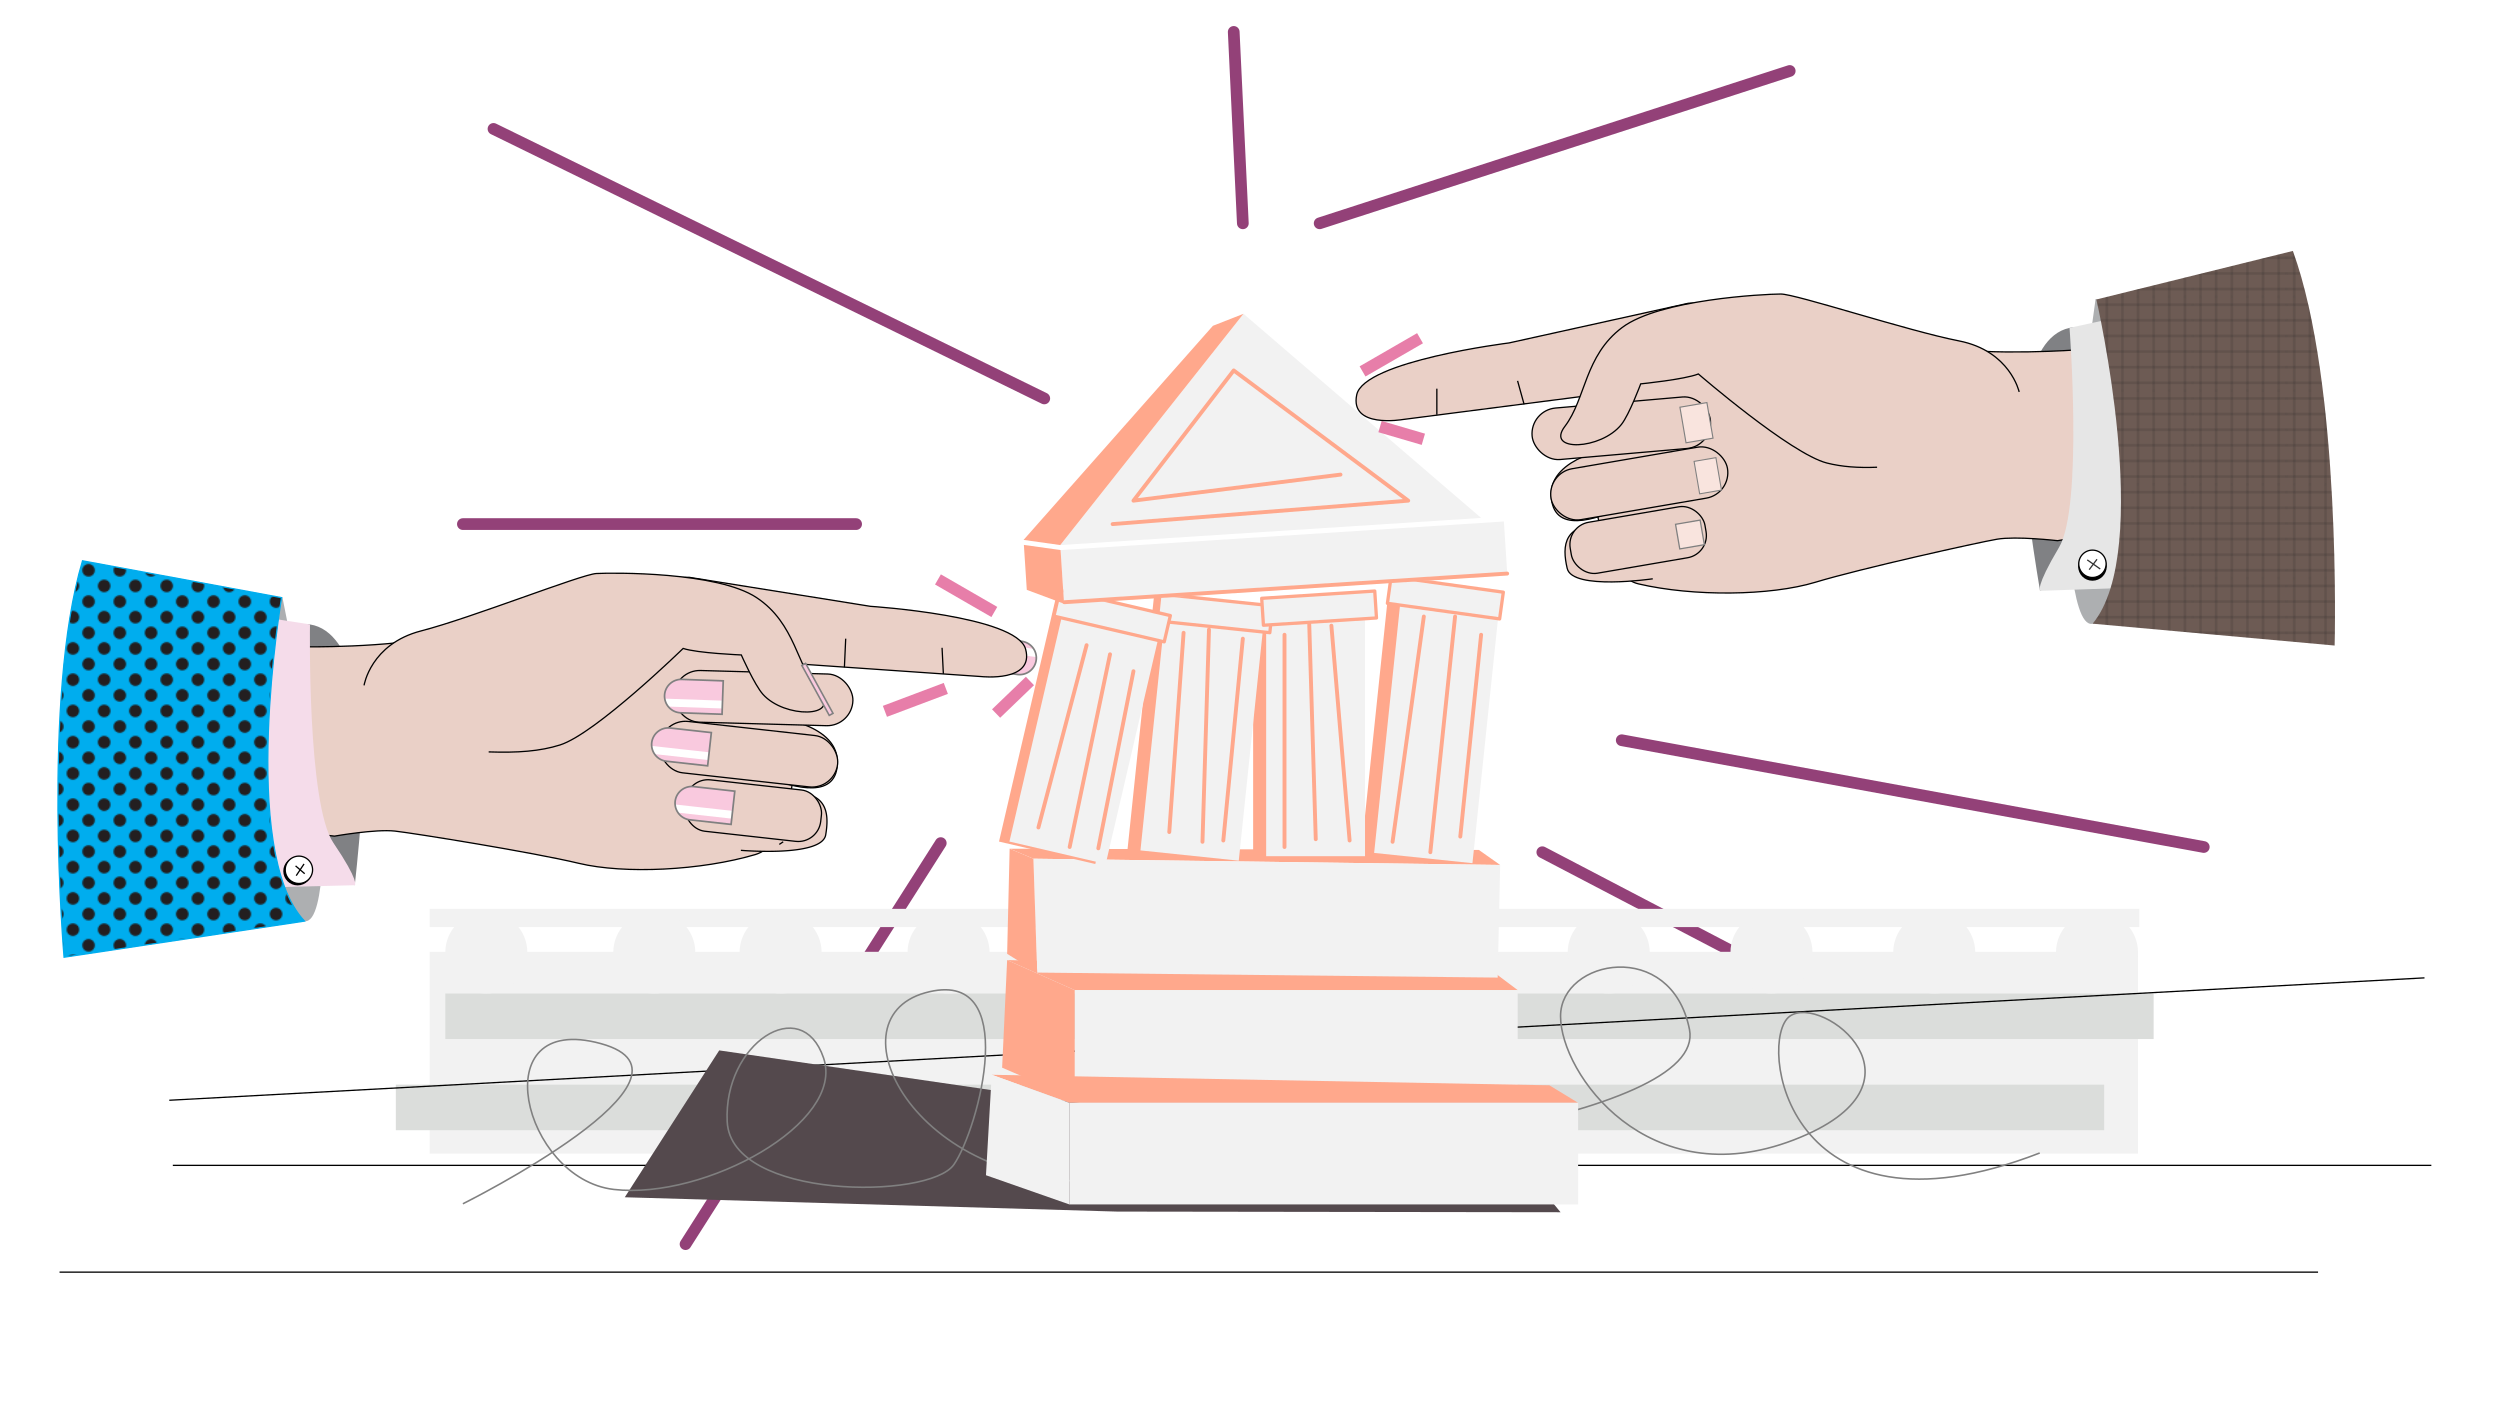 <svg xmlns="http://www.w3.org/2000/svg" xmlns:xlink="http://www.w3.org/1999/xlink" viewBox="0 0 1920 1080"><defs><style>.cls-1,.cls-15,.cls-28{fill:#f9c9de;}.cls-1,.cls-14,.cls-18,.cls-28,.cls-32,.cls-33,.cls-34{stroke:gray;}.cls-1,.cls-13,.cls-14,.cls-18,.cls-21,.cls-24,.cls-28,.cls-32,.cls-33,.cls-34,.cls-35,.cls-5,.cls-8{stroke-miterlimit:10;}.cls-1,.cls-18{stroke-width:1.33px;}.cls-11,.cls-13,.cls-14,.cls-18,.cls-2,.cls-35,.cls-4,.cls-5,.cls-8{fill:none;}.cls-3{fill:#231f20;}.cls-4{stroke:#231f20;stroke-width:0.3px;}.cls-5{stroke:#934178;}.cls-11,.cls-12,.cls-5{stroke-linecap:round;}.cls-13,.cls-5{stroke-width:9px;}.cls-12,.cls-6{fill:#f2f2f2;}.cls-7{fill:#dbdddb;}.cls-21,.cls-8{stroke:#000;}.cls-9{fill:#54494d;}.cls-10{fill:#ffa88c;}.cls-11,.cls-12{stroke:#ffa88c;stroke-linejoin:round;}.cls-11{stroke-width:3px;}.cls-12{stroke-width:2.54px;}.cls-13{stroke:#e77ea9;}.cls-14,.cls-28{stroke-width:1.23px;}.cls-16{clip-path:url(#clip-path);}.cls-17{fill:#fff;}.cls-19{fill:#adafb1;}.cls-20{fill:#808184;}.cls-21{fill:#ead0c7;}.cls-22{fill:#f5dcea;}.cls-23{fill:#00adee;}.cls-24{stroke:#00adee;fill:url(#_6_dpi_40_);}.cls-25{clip-path:url(#clip-path-2);}.cls-26{clip-path:url(#clip-path-3);}.cls-27{clip-path:url(#clip-path-4);}.cls-29{fill:#e6e6e6;}.cls-30{fill:#6d5b54;}.cls-31{fill:url(#Grid_1_pica_Lines);}.cls-32,.cls-33,.cls-34{fill:#f9e4de;}.cls-32{stroke-width:0.87px;}.cls-33{stroke-width:0.82px;}.cls-35{stroke:#333;}</style><clipPath id="clip-path"><path class="cls-1" d="M764.2,491.1H796a0,0,0,0,1,0,0v25.67a0,0,0,0,1,0,0H764.2a12.84,12.84,0,0,1-12.84-12.84v0A12.84,12.84,0,0,1,764.2,491.1Z" transform="translate(1470.86 1109.34) rotate(-172.11)"/></clipPath><pattern id="_6_dpi_40_" data-name="6 dpi 40%" width="48" height="48" patternTransform="translate(1172 -1026)" patternUnits="userSpaceOnUse" viewBox="0 0 48 48"><rect class="cls-2" width="48" height="48"/><path class="cls-3" d="M24,52.8A4.8,4.8,0,1,0,19.2,48,4.8,4.8,0,0,0,24,52.8Z"/><path class="cls-3" d="M48,52.8A4.8,4.8,0,1,0,43.2,48,4.8,4.8,0,0,0,48,52.8Z"/><path class="cls-3" d="M24,28.8A4.8,4.8,0,1,0,19.2,24,4.8,4.8,0,0,0,24,28.8Z"/><path class="cls-3" d="M48,28.8A4.8,4.8,0,1,0,43.2,24,4.8,4.8,0,0,0,48,28.8Z"/><path class="cls-3" d="M36,40.8A4.8,4.8,0,1,0,31.2,36,4.8,4.8,0,0,0,36,40.8Z"/><path class="cls-3" d="M12,40.8A4.8,4.8,0,1,0,7.2,36,4.8,4.8,0,0,0,12,40.8Z"/><path class="cls-3" d="M36,16.8A4.8,4.8,0,1,0,31.2,12,4.8,4.8,0,0,0,36,16.8Z"/><path class="cls-3" d="M12,16.8A4.8,4.8,0,1,0,7.2,12,4.8,4.8,0,0,0,12,16.8Z"/><path class="cls-3" d="M0,52.8A4.8,4.8,0,0,0,4.8,48,4.8,4.8,0,0,0,0,43.2a4.8,4.8,0,0,0,0,9.6Z"/><path class="cls-3" d="M0,28.8A4.8,4.8,0,0,0,4.8,24,4.8,4.8,0,0,0,0,19.2a4.8,4.8,0,0,0,0,9.6Z"/><path class="cls-3" d="M24,4.8A4.8,4.8,0,0,0,28.8,0a4.8,4.8,0,0,0-9.6,0A4.8,4.8,0,0,0,24,4.8Z"/><path class="cls-3" d="M48,4.8A4.8,4.8,0,0,0,52.8,0a4.8,4.8,0,0,0-9.6,0A4.8,4.8,0,0,0,48,4.8Z"/><path class="cls-3" d="M0,4.8A4.8,4.8,0,0,0,4.8,0,4.8,4.8,0,0,0,0-4.8,4.8,4.8,0,0,0-4.8,0,4.8,4.8,0,0,0,0,4.8Z"/></pattern><clipPath id="clip-path-2"><path class="cls-1" d="M513.2,560.1H545a0,0,0,0,1,0,0v25.67a0,0,0,0,1,0,0H513.2a12.84,12.84,0,0,1-12.84-12.84v0A12.84,12.84,0,0,1,513.2,560.1Z" transform="translate(66.6 -54.31) rotate(6.35)"/></clipPath><clipPath id="clip-path-3"><path class="cls-1" d="M531.2,605.1H563a0,0,0,0,1,0,0v25.67a0,0,0,0,1,0,0H531.2a12.84,12.84,0,0,1-12.84-12.84v0A12.84,12.84,0,0,1,531.2,605.1Z" transform="translate(71.69 -56.03) rotate(6.35)"/></clipPath><clipPath id="clip-path-4"><path class="cls-1" d="M523.2,522.1H555a0,0,0,0,1,0,0v25.67a0,0,0,0,1,0,0H523.2a12.84,12.84,0,0,1-12.84-12.84v0A12.84,12.84,0,0,1,523.2,522.1Z" transform="translate(19.19 -18.45) rotate(2.02)"/></clipPath><pattern id="Grid_1_pica_Lines" data-name="Grid 1 pica Lines" width="72" height="72" patternTransform="translate(1900 -1284)" patternUnits="userSpaceOnUse" viewBox="0 0 72 72"><rect class="cls-2" width="72" height="72"/><line class="cls-4" x1="6" y1="71.75" x2="6" y2="144.25"/><line class="cls-4" x1="30" y1="71.75" x2="30" y2="144.25"/><line class="cls-4" x1="54" y1="71.75" x2="54" y2="144.25"/><line class="cls-4" x1="18" y1="71.75" x2="18" y2="144.25"/><line class="cls-4" x1="42" y1="71.75" x2="42" y2="144.25"/><line class="cls-4" x1="66" y1="71.75" x2="66" y2="144.25"/><line class="cls-4" x1="71.75" y1="66" x2="144.25" y2="66"/><line class="cls-4" x1="71.75" y1="42" x2="144.25" y2="42"/><line class="cls-4" x1="71.75" y1="18" x2="144.25" y2="18"/><line class="cls-4" x1="71.75" y1="54" x2="144.25" y2="54"/><line class="cls-4" x1="71.75" y1="30" x2="144.25" y2="30"/><line class="cls-4" x1="71.75" y1="6" x2="144.25" y2="6"/><line class="cls-4" x1="6" y1="-0.25" x2="6" y2="72.25"/><line class="cls-4" x1="30" y1="-0.25" x2="30" y2="72.25"/><line class="cls-4" x1="54" y1="-0.25" x2="54" y2="72.25"/><line class="cls-4" x1="-0.25" y1="66" x2="72.25" y2="66"/><line class="cls-4" x1="-0.25" y1="42" x2="72.25" y2="42"/><line class="cls-4" x1="-0.25" y1="18" x2="72.25" y2="18"/><line class="cls-4" x1="-0.25" y1="54" x2="72.25" y2="54"/><line class="cls-4" x1="-0.25" y1="30" x2="72.25" y2="30"/><line class="cls-4" x1="-0.25" y1="6" x2="72.25" y2="6"/><line class="cls-4" x1="18" y1="-0.25" x2="18" y2="72.25"/><line class="cls-4" x1="42" y1="-0.25" x2="42" y2="72.25"/><line class="cls-4" x1="66" y1="-0.25" x2="66" y2="72.25"/><line class="cls-4" x1="-72.25" y1="66" x2="0.25" y2="66"/><line class="cls-4" x1="-72.25" y1="42" x2="0.25" y2="42"/><line class="cls-4" x1="-72.25" y1="18" x2="0.25" y2="18"/><line class="cls-4" x1="-72.25" y1="54" x2="0.25" y2="54"/><line class="cls-4" x1="-72.25" y1="30" x2="0.25" y2="30"/><line class="cls-4" x1="-72.25" y1="6" x2="0.25" y2="6"/><line class="cls-4" x1="6" y1="-72.25" x2="6" y2="0.25"/><line class="cls-4" x1="30" y1="-72.25" x2="30" y2="0.25"/><line class="cls-4" x1="54" y1="-72.25" x2="54" y2="0.25"/><line class="cls-4" x1="18" y1="-72.25" x2="18" y2="0.25"/><line class="cls-4" x1="42" y1="-72.25" x2="42" y2="0.25"/><line class="cls-4" x1="66" y1="-72.25" x2="66" y2="0.25"/></pattern></defs><title>Europe final</title><g id="clouds"><line class="cls-5" x1="802" y1="306" x2="379" y2="99"/><line class="cls-5" x1="954.5" y1="171.5" x2="947.5" y2="24.5"/><line class="cls-5" x1="1013.5" y1="171.5" x2="1374.5" y2="54.5"/><line class="cls-5" x1="1245.5" y1="568.5" x2="1692.5" y2="650.5"/><line class="cls-5" x1="657.5" y1="402.5" x2="355.5" y2="402.5"/><line class="cls-5" x1="722.5" y1="647.5" x2="526.5" y2="955.5"/><line class="cls-5" x1="1184.5" y1="654.5" x2="1536.5" y2="838.5"/></g><g id="Layer_3" data-name="Layer 3"><rect class="cls-6" x="330" y="698" width="1313" height="14"/><rect class="cls-6" x="330" y="731" width="1312" height="155"/><rect class="cls-7" x="342" y="763" width="1312" height="35"/><rect class="cls-7" x="304" y="833" width="1312" height="35"/><line class="cls-8" x1="130" y1="845" x2="1862" y2="751"/><line class="cls-8" x1="132.73" y1="895" x2="1867.27" y2="895"/><line class="cls-8" x1="45.73" y1="977" x2="1780.27" y2="977"/><polygon class="cls-9" points="552.36 806.7 1170.48 896.88 1198.5 931 858 930.5 479.82 919.5 552.36 806.7"/><rect class="cls-10" x="962.41" y="464.39" width="75.92" height="193.17"/><rect class="cls-10" x="875.92" y="460.55" width="75.92" height="197.02" transform="translate(63.08 -91.99) rotate(5.97)"/><polygon class="cls-10" points="1152.13 664.29 793.66 659.49 775.4 651.8 1135.79 652.76 1152.13 664.29"/><polygon class="cls-10" points="1165.59 760.4 825.37 760.4 773.48 737.33 1146.37 745.98 1165.59 760.4"/><polygon class="cls-6" points="814.28 418.61 1137.48 397.76 954.99 241 814.28 418.61"/><polygon class="cls-6" points="1150.22 750.79 796.52 746.94 793.66 659.49 1152.13 664.29 1150.22 750.79"/><rect class="cls-6" x="825.37" y="760.4" width="340.21" height="83.61"/><polygon class="cls-10" points="786.1 414.65 814.28 418.61 954.99 241 931.5 250.22 786.1 414.65"/><polygon class="cls-10" points="769.63 819.98 825.37 844.01 825.37 760.4 773.48 737.33 769.63 819.98"/><polygon class="cls-10" points="773.48 732.53 796.54 746.94 793.66 659.49 775.4 651.8 773.48 732.53"/><rect class="cls-10" x="788.54" y="460.55" width="75.92" height="197.02" transform="translate(148.54 -173.07) rotate(13.12)"/><rect class="cls-6" x="796.54" y="460.55" width="75.92" height="197.02" transform="translate(148.75 -174.89) rotate(13.12)"/><rect class="cls-6" x="885.92" y="460.55" width="75.92" height="197.02" transform="translate(63.14 -93.03) rotate(5.97)"/><rect class="cls-10" x="1055.6" y="458.63" width="75.92" height="200.86" transform="translate(64.06 -110.67) rotate(5.97)"/><rect class="cls-6" x="972.41" y="464.39" width="75.92" height="193.17"/><rect class="cls-6" x="1065.6" y="458.63" width="75.92" height="200.86" transform="translate(64.11 -111.71) rotate(5.97)"/><line class="cls-11" x1="834.5" y1="495.5" x2="797.5" y2="635.5"/><line class="cls-11" x1="852.5" y1="502.5" x2="821.5" y2="650.5"/><line class="cls-11" x1="870.5" y1="515.5" x2="843.5" y2="651.5"/><line class="cls-11" x1="909" y1="486" x2="898" y2="639"/><line class="cls-11" x1="928.5" y1="483.5" x2="923.5" y2="646.5"/><line class="cls-11" x1="954.5" y1="490.5" x2="939.5" y2="645.5"/><line class="cls-11" x1="986.5" y1="487.5" x2="986.5" y2="650.5"/><line class="cls-11" x1="1005.5" y1="479.5" x2="1010.5" y2="644.5"/><line class="cls-11" x1="1022.5" y1="480.5" x2="1036.5" y2="645.5"/><line class="cls-11" x1="1093.5" y1="473.5" x2="1069.5" y2="646.5"/><line class="cls-11" x1="1117.5" y1="473.5" x2="1098.5" y2="654.5"/><line class="cls-11" x1="1137.5" y1="487.5" x2="1121.5" y2="642.5"/><rect class="cls-12" x="889.56" y="460.68" width="87" height="20.72" transform="translate(54.03 -94.46) rotate(5.97)"/><rect class="cls-12" x="810.56" y="462.68" width="87" height="20.72" transform="translate(129.72 -181.58) rotate(13.12)"/><rect class="cls-12" x="969.56" y="456.68" width="87" height="20.72" transform="translate(-27.96 66.18) rotate(-3.69)"/><rect class="cls-12" x="1066.56" y="448.68" width="87" height="20.72" transform="translate(73.61 -148.18) rotate(7.9)"/><rect class="cls-6" x="815.5" y="411.42" width="341.17" height="41.33" transform="translate(-25.77 64.37) rotate(-3.69)"/><line class="cls-11" x1="817.5" y1="462.5" x2="1157.5" y2="440.5"/><polygon class="cls-10" points="788.57 453.01 817.19 463.69 814.53 422.45 786.34 418.49 788.57 453.01"/><polyline class="cls-11" points="854.5 402.5 1081.5 384.5 947.5 284.5 870.5 384.5 1029.5 364.5"/><circle class="cls-6" cx="1235.5" cy="731.5" r="31.5"/><circle class="cls-6" cx="728.5" cy="731.5" r="31.5"/><circle class="cls-6" cx="599.5" cy="731.5" r="31.5"/><circle class="cls-6" cx="502.5" cy="731.5" r="31.5"/><circle class="cls-6" cx="373.5" cy="731.5" r="31.5"/><circle class="cls-6" cx="1360.5" cy="731.5" r="31.5"/><circle class="cls-6" cx="1485.5" cy="731.5" r="31.5"/><circle class="cls-6" cx="1610.5" cy="731.5" r="31.5"/><line class="cls-13" x1="1046.42" y1="285.25" x2="1090.58" y2="259.75"/><line class="cls-13" x1="726.39" y1="528.69" x2="679.61" y2="546.31"/><line class="cls-13" x1="763.65" y1="470" x2="720.35" y2="445"/><line class="cls-13" x1="791" y1="523" x2="765" y2="548"/><line class="cls-13" x1="1059.86" y1="327.63" x2="1093.14" y2="337.37"/><path class="cls-14" d="M355.5,924.5s197-98,106-123-60,104,10,112,178-51,161-101-77-11-74,49,155,60,174,33,53-153-22-132-5,156,144,144,457-46,443-116-99-54-99-10,67,138,179,95,22-113-3-95-4,181,192,105"/><polygon class="cls-10" points="1212 846.96 821.24 846.96 761.63 825.43 1189.92 833.51 1212 846.96"/><rect class="cls-6" x="821.24" y="846.96" width="390.76" height="78.04"/><polygon class="cls-6" points="757.22 902.58 821.24 925 821.24 846.96 761.63 825.43 757.22 902.58"/></g><g id="Layer_4" data-name="Layer 4"><path class="cls-15" d="M764.2,491.1H796a0,0,0,0,1,0,0v25.67a0,0,0,0,1,0,0H764.2a12.84,12.84,0,0,1-12.84-12.84v0A12.84,12.84,0,0,1,764.2,491.1Z" transform="translate(1470.86 1109.34) rotate(-172.11)"/><g class="cls-16"><rect class="cls-17" x="747.05" y="495.33" width="51" height="6" transform="translate(1469.34 1098.03) rotate(-172.11)"/></g><path class="cls-18" d="M764.2,491.1H796a0,0,0,0,1,0,0v25.67a0,0,0,0,1,0,0H764.2a12.84,12.84,0,0,1-12.84-12.84v0A12.84,12.84,0,0,1,764.2,491.1Z" transform="translate(1470.86 1109.34) rotate(-172.11)"/><path class="cls-19" d="M248.26,616.73s3.32,93.49-14.45,90.71c-45-7.05-97-82.42-97-82.42l22.76-141.16,57.3-25.31Z"/><path class="cls-20" d="M278,558.36s-3.41-73.24-40-78.81-14.16,100.17-14.16,100.17l20.3,83.91,28.34,16.22S283.77,579.1,278,558.36Z"/><path class="cls-21" d="M232.38,496.78l-20.53,1.7,8.24,108.7L228.61,639l28.29,3.15s31.52-5.54,46.4-3.88,106,16.32,141.2,24.76,94.22,5.54,135.67-6.75S610.8,509.73,610.8,509.73l142.86,9.88s40.94,4.55,34-21.09-119.19-32.86-119.19-32.86L529.25,443.37l-86.94,2.39s-65.52,33.4-104.23,42.66S232.38,496.78,232.38,496.78Z"/><path class="cls-21" d="M591.09,550.29s51.26,4.41,52,34.13S611,606,586,595.66"/><rect class="cls-21" x="517.53" y="516.33" width="137.48" height="39.7" rx="19.85" transform="translate(15.05 -16) rotate(1.58)"/><path class="cls-21" d="M279.59,526.37s5.05-31.84,43.85-41.84S446.53,441.06,458,440.46c12.88-.66,92.87-1.46,123,18.48s31,53,48.38,73.21c16.24,18.9-26.7,19.83-43.46,1.07-6.5-7.29-16.6-30.22-16.6-30.22s-33.77-1.36-44.67-5c0,0-67.21,65.49-94.55,74.13-15.41,4.87-32.45,6.08-54.81,5.33"/><path class="cls-22" d="M170.41,469l67.66,10.55s-2.29,137.92,18,167.81,16.48,32.49,16.48,32.49l-74.06,1.8S137.25,550.22,170.41,469Z"/><path class="cls-21" d="M569,653.05s62.21,5.42,65.13-11.84,1.55-36.51-34.68-31.5a42.11,42.11,0,0,0-10.52,2.78"/><rect class="cls-21" x="506.26" y="559.38" width="137.44" height="39.7" rx="19.85" transform="translate(67.61 -60.06) rotate(6.35)"/><rect class="cls-21" x="525.9" y="602.72" width="104.98" height="39.7" rx="17.35" transform="translate(72.43 -60.17) rotate(6.35)"/><path class="cls-23" d="M63.38,430.7,216.24,459s-33,194.53,17.57,248.41L49.2,735.14S32,535.74,63.38,430.7Z"/><path class="cls-24" d="M63.38,430.7,216.24,459s-33,194.53,17.57,248.41L49.2,735.14S32,535.74,63.38,430.7Z"/><path class="cls-15" d="M513.2,560.1H545a0,0,0,0,1,0,0v25.67a0,0,0,0,1,0,0H513.2a12.84,12.84,0,0,1-12.84-12.84v0A12.84,12.84,0,0,1,513.2,560.1Z" transform="translate(66.6 -54.31) rotate(6.35)"/><g class="cls-25"><rect class="cls-17" x="498.5" y="575.5" width="51" height="6" transform="translate(67.22 -54.42) rotate(6.35)"/></g><path class="cls-18" d="M513.2,560.1H545a0,0,0,0,1,0,0v25.67a0,0,0,0,1,0,0H513.2a12.84,12.84,0,0,1-12.84-12.84v0A12.84,12.84,0,0,1,513.2,560.1Z" transform="translate(66.6 -54.31) rotate(6.35)"/><path class="cls-15" d="M531.2,605.1H563a0,0,0,0,1,0,0v25.67a0,0,0,0,1,0,0H531.2a12.84,12.84,0,0,1-12.84-12.84v0A12.84,12.84,0,0,1,531.2,605.1Z" transform="translate(71.69 -56.03) rotate(6.35)"/><g class="cls-26"><rect class="cls-17" x="516.5" y="620.5" width="51" height="6" transform="translate(72.31 -56.14) rotate(6.35)"/></g><path class="cls-18" d="M531.2,605.1H563a0,0,0,0,1,0,0v25.67a0,0,0,0,1,0,0H531.2a12.84,12.84,0,0,1-12.84-12.84v0A12.84,12.84,0,0,1,531.2,605.1Z" transform="translate(71.69 -56.03) rotate(6.35)"/><path class="cls-15" d="M523.2,522.1H555a0,0,0,0,1,0,0v25.67a0,0,0,0,1,0,0H523.2a12.84,12.84,0,0,1-12.84-12.84v0A12.84,12.84,0,0,1,523.2,522.1Z" transform="translate(19.19 -18.45) rotate(2.02)"/><g class="cls-27"><rect class="cls-17" x="508.92" y="537.39" width="51" height="6" transform="translate(19.38 -18.5) rotate(2.02)"/></g><path class="cls-18" d="M523.2,522.1H555a0,0,0,0,1,0,0v25.67a0,0,0,0,1,0,0H523.2a12.84,12.84,0,0,1-12.84-12.84v0A12.84,12.84,0,0,1,523.2,522.1Z" transform="translate(19.19 -18.45) rotate(2.02)"/><rect class="cls-28" x="605.84" y="527.8" width="43.77" height="3.29" transform="translate(790.18 -275.52) rotate(61.26)"/><path class="cls-19" d="M1587.32,389.33s2.21,93.52,19.79,89.7c44.48-9.69,92-88,92-88l-31-139.57-58.69-21.88Z"/><path class="cls-20" d="M1554.16,332.82s-.93-73.31,35.24-81,20,99.16,20,99.16l-15.31,85-27.34,17.87S1549.66,353.85,1554.16,332.82Z"/><path class="cls-21" d="M1596.09,268.65l20.61.49-1.82,109-6.62,32.3-28,4.81s-31.79-3.66-46.56-1.13-104.81,22.54-139.49,33.05-93.73,11.1-135.82,1.27-39.24-144.51-39.24-144.51l-142,18.29s-40.61,7-35.19-19,117-39.85,117-39.85l137.66-30.46,86.93-2.75s67.38,29.48,106.57,36.43S1596.09,268.65,1596.09,268.65Z"/><path class="cls-21" d="M1241.17,343.24s-50.91,7.43-49.86,37.14,33.26,19.63,57.58,7.86"/><rect class="cls-21" x="1176.41" y="309.02" width="137.48" height="39.7" rx="19.85" transform="translate(2514.1 548.66) rotate(175.03)"/><path class="cls-21" d="M1550.72,301s-6.92-31.49-46.24-39.19-125.45-36.12-136.91-36c-12.91.09-92.79,4-121.75,25.71s-27.83,54.75-44,75.94c-15.09,19.82,27.82,18.22,43.44-1.5,6.07-7.66,14.8-31.15,14.8-31.15s33.62-3.35,44.29-7.6c0,0,71,61.4,98.76,68.41,11.56,2.91,23.88,3.79,38.49,3.22"/><path class="cls-29" d="M1656.32,237.26l-66.92,14.52s10.43,137.55-8.06,168.59-14.54,33.4-14.54,33.4l74-2.57S1694.22,316.38,1656.32,237.26Z"/><path class="cls-21" d="M1269.32,444.52s-61.78,9.08-65.72-8-3.7-36.35,32.76-33.49"/><rect class="cls-21" x="1190.23" y="351.33" width="137.44" height="39.7" rx="19.85" transform="translate(2562.55 524.11) rotate(170.26)"/><path class="cls-30" d="M1760.91,192.71,1610,230s44.39,192.25-2.87,249L1793,495.78S1798.46,295.71,1760.91,192.71Z"/><path class="cls-31" d="M1760.91,192.71,1610,230s44.39,192.25-2.87,249L1793,495.78S1798.46,295.71,1760.91,192.71Z"/><rect class="cls-21" x="1205.63" y="394.8" width="104.98" height="39.7" rx="17.35" transform="translate(2568.23 610.55) rotate(170.26)"/><rect class="cls-32" x="1286.42" y="310.54" width="20.93" height="27.59" transform="matrix(0.99, -0.17, 0.17, 0.99, -36.17, 224)"/><rect class="cls-33" x="1303.06" y="352.82" width="17" height="25.27" transform="translate(-42.91 227.07) rotate(-9.74)"/><rect class="cls-34" x="1288.28" y="400.99" width="19.17" height="19.17" transform="translate(-50.74 225.41) rotate(-9.74)"/><circle cx="1607" cy="435" r="11"/><circle class="cls-17" cx="1607" cy="433" r="10.5"/><path d="M1607,423a10,10,0,1,1-10,10,10,10,0,0,1,10-10m0-1a11,11,0,1,0,11,11,11,11,0,0,0-11-11Z"/><circle cx="228.56" cy="669" r="11"/><circle class="cls-17" cx="229.56" cy="668" r="10.5"/><path d="M229.56,658a10,10,0,1,1-10,10,10,10,0,0,1,10-10m0-1a11,11,0,1,0,11,11,11,11,0,0,0-11-11Z"/><line class="cls-35" x1="1603" y1="430" x2="1613" y2="437"/><line class="cls-35" x1="1610.5" y1="429.5" x2="1604.5" y2="437.5"/><line class="cls-8" x1="227" y1="665" x2="234" y2="671"/><line class="cls-8" x1="233.5" y1="663.5" x2="227.5" y2="672.5"/><line class="cls-8" x1="723.5" y1="497.5" x2="724.5" y2="517.5"/><line class="cls-8" x1="649.5" y1="490.5" x2="648.5" y2="512.5"/><line class="cls-8" x1="601.5" y1="646.5" x2="598.5" y2="648.5"/><line class="cls-8" x1="1103.5" y1="298.5" x2="1103.5" y2="318.5"/><line class="cls-8" x1="1165.5" y1="292.5" x2="1170.5" y2="310.5"/></g></svg>